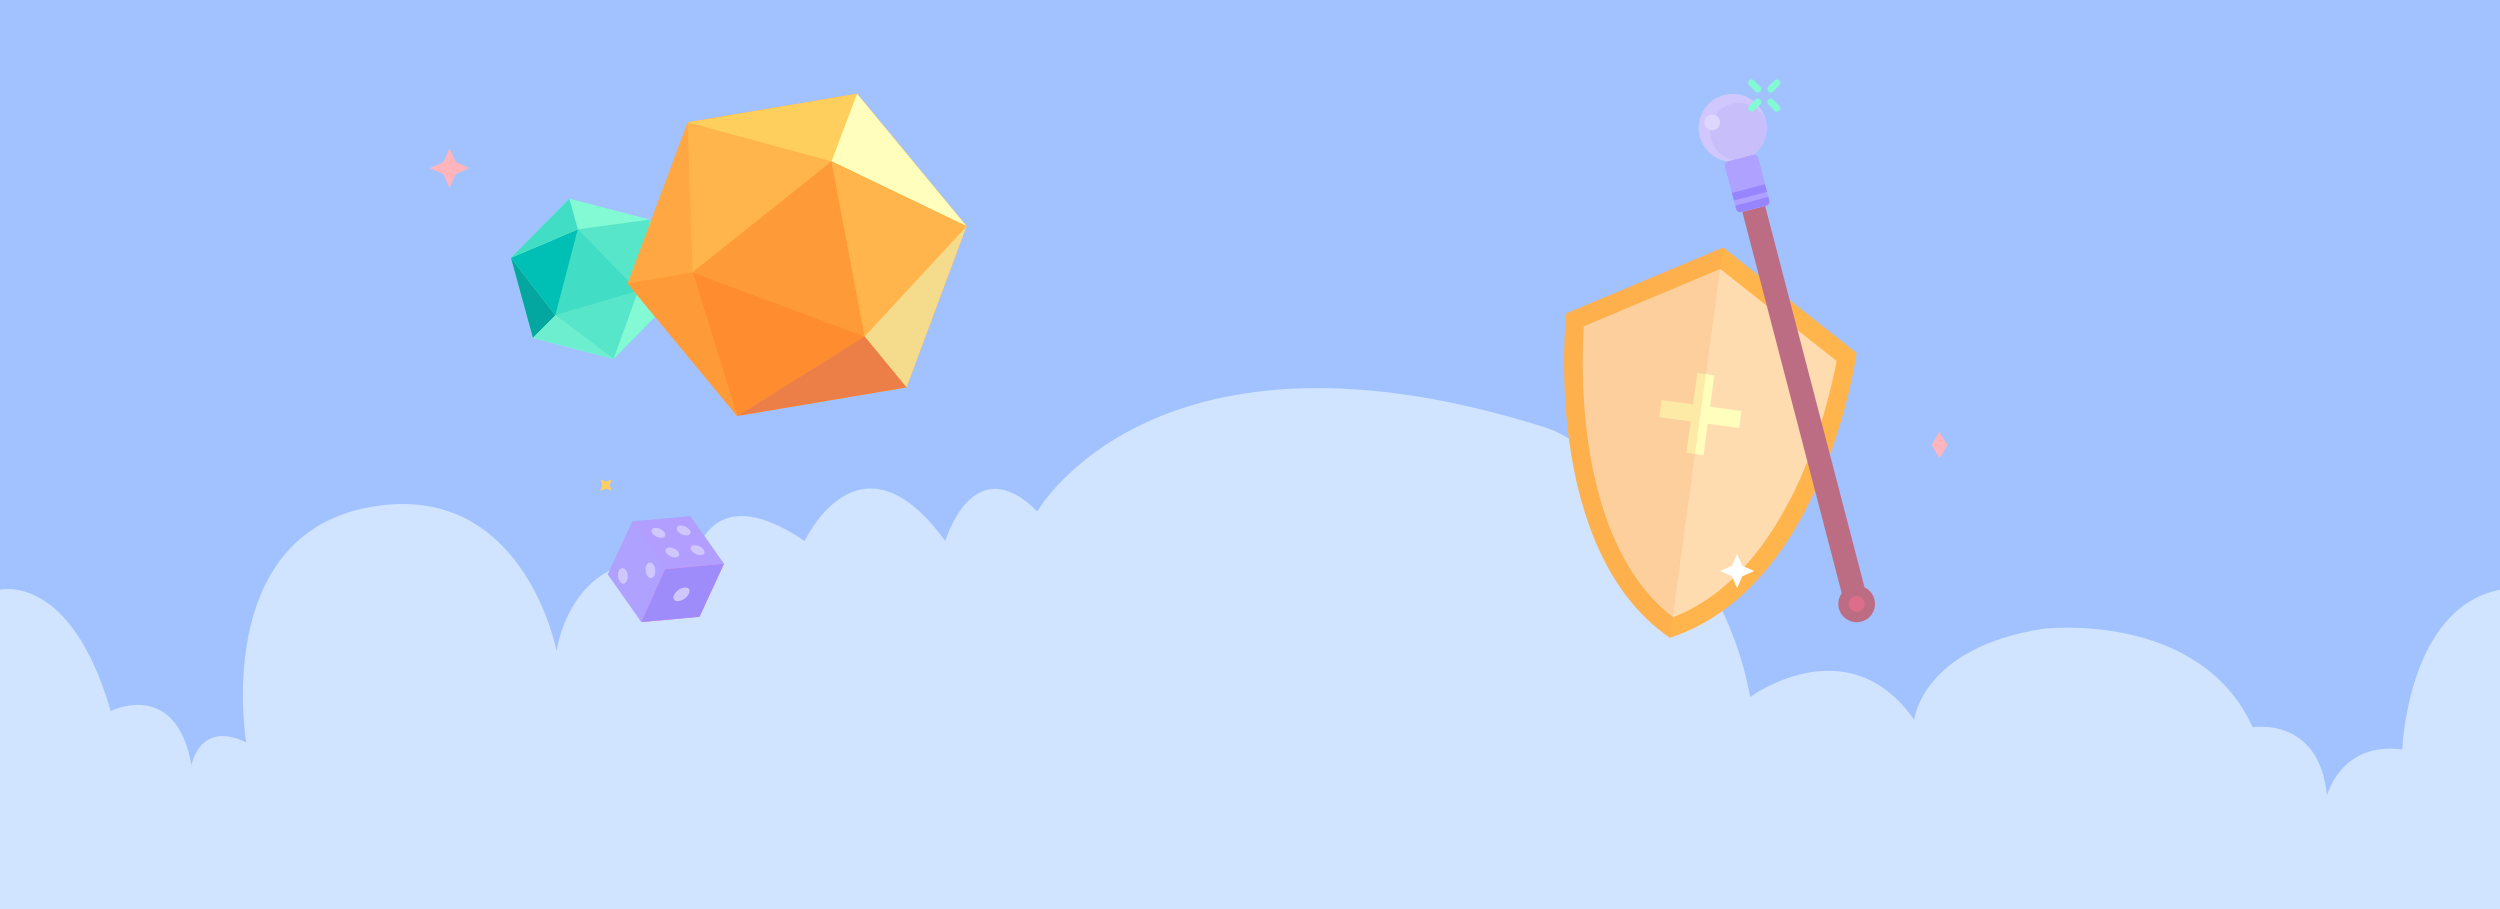 <svg width="660" height="240" viewBox="0 0 660 240" fill="none" xmlns="http://www.w3.org/2000/svg">
<path d="M660 0H0V240H660V0Z" fill="#A1C2FF"/>
<path d="M634.2 197.85C618 195.7 614.32 210 614.32 210C612.26 189 594.73 192 594.73 192C580.59 161 539.34 166 539.34 166C507.34 171 505.34 190 505.34 190C487.81 165 462.03 184 462.03 184C454.81 143 418.69 116.28 408.41 113C305 80 273.85 135 273.85 135C256.85 118 249.56 142.83 249.56 142.83C226.86 111.65 212.44 142.83 212.44 142.83C185.61 124.65 182.88 149.83 182.88 149.83C151.23 140.6 146.93 171.83 146.93 171.83C146.93 171.83 138.21 126 97 134C55.79 142 65 196 65 196C52.63 190 50.56 202 50.56 202C46.44 179 29.24 187.71 29.24 187.71C18.58 151 0 155.7 0 155.7V240H660V155.7C635.55 160.4 634.2 197.85 634.2 197.85Z" fill="#D0E3FF"/>
<path d="M117.06 42.78L113.59 44.32C113.571 44.32 113.554 44.327 113.541 44.34C113.527 44.354 113.52 44.371 113.52 44.39C113.52 44.408 113.527 44.426 113.541 44.44C113.554 44.453 113.571 44.46 113.59 44.46L117.06 46L118.6 49.47C118.607 49.483 118.617 49.493 118.629 49.5C118.642 49.507 118.656 49.511 118.67 49.511C118.684 49.511 118.698 49.507 118.711 49.5C118.723 49.493 118.733 49.483 118.74 49.47L120.29 46L123.76 44.45C123.773 44.443 123.783 44.433 123.79 44.421C123.797 44.408 123.801 44.394 123.801 44.38C123.801 44.366 123.797 44.352 123.79 44.339C123.783 44.327 123.773 44.317 123.76 44.31L120.29 42.77L118.74 39.3C118.74 39.281 118.733 39.264 118.72 39.251C118.706 39.237 118.689 39.23 118.67 39.23C118.651 39.23 118.634 39.237 118.621 39.251C118.607 39.264 118.6 39.281 118.6 39.3L117.06 42.77V42.78Z" fill="#FFB5BB"/>
<path d="M510 117.43C510 117.43 510 117.51 510 117.52L512 120.94C512 120.94 512.05 120.94 512.06 120.94L514.06 117.52C514.06 117.52 514.06 117.45 514.06 117.43L512 114C512 114 512 114 511.94 114L510 117.43Z" fill="#FFB5BB"/>
<path d="M140.69 89.22L161.93 94.76L177.36 79.14L171.54 57.97L150.3 52.43L134.88 68.05L140.69 89.22Z" fill="#83F9D4"/>
<path d="M177.36 79.14L171.54 57.97L152.56 60.54L146.63 83.24L161.93 94.76L177.36 79.14Z" fill="#57E6CA"/>
<path d="M161.93 94.76L168.44 76.78L171.54 57.97L177.36 79.14L161.93 94.76Z" fill="#6DEFCF"/>
<path d="M152.56 60.54L168.44 76.78L146.63 83.24L152.56 60.54Z" fill="#42DDC5"/>
<path d="M177.36 79.14L168.44 76.78L161.93 94.76L177.36 79.14Z" fill="#83F9D4"/>
<path d="M152.56 60.54L134.88 68.05L146.63 83.24L152.56 60.54Z" fill="#00C0B5"/>
<path d="M140.69 89.22L146.63 83.24L134.88 68.05L140.69 89.22Z" fill="#03A79F"/>
<path d="M150.3 52.43L152.56 60.54L134.88 68.05L150.3 52.43Z" fill="#42DDC5"/>
<path d="M161.93 94.76L168.44 76.78L146.63 83.24L161.93 94.76Z" fill="#57E6CA"/>
<path d="M140.69 89.22L161.93 94.76L146.63 83.24L140.69 89.22Z" fill="#6DEFCF"/>
<path d="M441.25 165.66C412.45 144.66 415.07 93.58 415.79 84.42L454.53 68.14L487.53 94.23C486 103.17 475.94 153.35 441.25 165.66Z" fill="#FFDCB0"/>
<path d="M454.15 71L484.86 95.29C482.74 106.71 472.62 150.93 441.65 162.96C416.22 143.22 417.36 97.88 418.12 86.14L454.12 71H454.15ZM454.89 65.37L413.49 82.73C413.49 82.73 406.59 144.83 440.85 168.38C481.72 155.08 490.16 93.2 490.16 93.2L454.92 65.32L454.89 65.37Z" fill="#FFB54B"/>
<path d="M438.67 105.64L446.97 106.77L448.11 98.47L452.6 99.08L451.46 107.38L459.77 108.52L459.15 113.01L450.85 111.88L449.72 120.18L445.23 119.57L446.36 111.26L438.06 110.13L438.67 105.64Z" fill="#FFFEBD"/>
<g style="mix-blend-mode:multiply" opacity="0.2">
<path d="M454.92 65.32L440.85 168.38C406.59 144.83 413.49 82.73 413.49 82.73L454.92 65.32Z" fill="#F59A4F"/>
</g>
<path d="M239.34 102.26L255.18 59.73L226.26 24.75L181.51 32.3L165.68 74.83L194.59 109.81L239.34 102.26Z" fill="#FFA742"/>
<path d="M226.26 24.75L181.51 32.3L182.83 71.88L228.29 88.8L255.18 59.73L226.26 24.75Z" fill="#FFB54B"/>
<path d="M255.18 59.73L219.54 42.59L181.51 32.3L226.26 24.75L255.18 59.73Z" fill="#FFCF5E"/>
<path d="M182.83 71.88L219.54 42.59L228.29 88.8L182.83 71.88Z" fill="#FF9A38"/>
<path d="M226.26 24.75L219.54 42.59L255.18 59.73L226.26 24.75Z" fill="#FFFEBD"/>
<path d="M182.83 71.88L194.59 109.81L228.29 88.8L182.83 71.88Z" fill="#FF8D2F"/>
<path d="M239.34 102.26L228.29 88.8L194.59 109.81L239.34 102.26Z" fill="#EC7F47"/>
<path d="M165.68 74.83L182.83 71.88L194.59 109.81L165.68 74.83Z" fill="#FF9A38"/>
<path d="M255.18 59.73L219.54 42.59L228.29 88.8L255.18 59.73Z" fill="#FFB54B"/>
<path d="M239.34 102.26L255.18 59.73L228.29 88.8L239.34 102.26Z" fill="#F5DB8C"/>
<path fill-rule="evenodd" clip-rule="evenodd" d="M182.24 136.26L166.91 137.65L160.44 151.63L169.32 164.22L184.66 162.82L191.12 148.84L182.24 136.26Z" fill="#AFA1FF"/>
<g style="mix-blend-mode:overlay" opacity="0.35">
<path fill-rule="evenodd" clip-rule="evenodd" d="M191.12 148.84L175.57 150.26L166.91 137.65L182.24 136.26L191.12 148.84Z" fill="#B699FF"/>
</g>
<path d="M191.12 148.84L175.57 150.26L169.32 164.22L184.66 162.82" fill="#FF93CE"/>
<path d="M171.9 152.601C172.604 152.537 173.092 151.571 172.989 150.443C172.887 149.316 172.233 148.454 171.529 148.518C170.825 148.582 170.337 149.547 170.44 150.675C170.542 151.803 171.196 152.665 171.9 152.601Z" fill="#D0C7FF"/>
<path d="M164.614 154.085C165.321 154.022 165.812 153.052 165.71 151.92C165.608 150.788 164.952 149.922 164.245 149.985C163.538 150.049 163.048 151.018 163.15 152.15C163.252 153.283 163.907 154.149 164.614 154.085Z" fill="#D0C7FF"/>
<path fill-rule="evenodd" clip-rule="evenodd" d="M179.08 145.7C179.58 146.42 179.28 147.06 178.4 147.14C177.923 147.16 177.449 147.066 177.016 146.866C176.583 146.666 176.204 146.366 175.91 145.99C175.42 145.28 175.72 144.63 176.59 144.55C177.067 144.53 177.541 144.624 177.974 144.824C178.407 145.024 178.786 145.324 179.08 145.7Z" fill="#D0C7FF"/>
<path fill-rule="evenodd" clip-rule="evenodd" d="M185.75 145.1C186.25 145.81 185.95 146.46 185.07 146.54C184.594 146.56 184.119 146.466 183.686 146.266C183.253 146.066 182.874 145.766 182.58 145.39C182.459 145.266 182.379 145.108 182.351 144.937C182.322 144.766 182.347 144.591 182.42 144.434C182.494 144.277 182.615 144.147 182.765 144.061C182.915 143.974 183.087 143.935 183.26 143.95C183.737 143.93 184.211 144.024 184.644 144.224C185.077 144.424 185.456 144.724 185.75 145.1Z" fill="#D0C7FF"/>
<path fill-rule="evenodd" clip-rule="evenodd" d="M175.39 140.52C175.89 141.23 175.59 141.88 174.71 141.96C174.234 141.98 173.759 141.886 173.326 141.686C172.893 141.486 172.514 141.186 172.22 140.81C171.73 140.1 172.03 139.45 172.9 139.37C173.377 139.35 173.851 139.444 174.284 139.644C174.717 139.844 175.096 140.144 175.39 140.52Z" fill="#D0C7FF"/>
<path fill-rule="evenodd" clip-rule="evenodd" d="M182.06 139.91C182.56 140.63 182.26 141.27 181.38 141.35C180.903 141.37 180.429 141.276 179.996 141.076C179.563 140.876 179.184 140.576 178.89 140.2C178.769 140.076 178.689 139.918 178.661 139.747C178.632 139.576 178.656 139.401 178.73 139.244C178.804 139.087 178.924 138.957 179.074 138.871C179.225 138.784 179.397 138.745 179.57 138.76C180.047 138.74 180.521 138.834 180.954 139.034C181.387 139.234 181.766 139.534 182.06 139.91Z" fill="#D0C7FF"/>
<path fill-rule="evenodd" clip-rule="evenodd" d="M191.12 148.84L175.57 150.26L169.32 164.22L184.66 162.82L191.12 148.84Z" fill="#9E8CFA"/>
<path fill-rule="evenodd" clip-rule="evenodd" d="M181.87 156.72C182.33 155.72 181.81 155.01 180.71 155.11C180.121 155.198 179.561 155.425 179.078 155.773C178.594 156.121 178.201 156.579 177.93 157.11C177.49 158.11 178.01 158.81 179.09 158.71C179.677 158.621 180.235 158.394 180.719 158.048C181.202 157.702 181.596 157.247 181.87 156.72Z" fill="#D0C7FF"/>
<path d="M457.22 152.13L458.54 155.13C458.546 155.14 458.555 155.149 458.565 155.155C458.576 155.161 458.588 155.164 458.6 155.164C458.612 155.164 458.624 155.161 458.634 155.155C458.645 155.149 458.654 155.14 458.66 155.13L459.98 152.13L462.98 150.81C462.996 150.81 463.011 150.804 463.022 150.792C463.034 150.781 463.04 150.766 463.04 150.75C463.04 150.734 463.034 150.719 463.022 150.708C463.011 150.696 462.996 150.69 462.98 150.69L459.98 149.37L458.66 146.37C458.66 146.354 458.654 146.339 458.642 146.328C458.631 146.316 458.616 146.31 458.6 146.31C458.584 146.31 458.569 146.316 458.558 146.328C458.546 146.339 458.54 146.354 458.54 146.37L457.22 149.37L454.22 150.69C454.21 150.696 454.201 150.705 454.195 150.715C454.189 150.726 454.186 150.738 454.186 150.75C454.186 150.762 454.189 150.774 454.195 150.784C454.201 150.795 454.21 150.804 454.22 150.81L457.22 152.13Z" fill="white"/>
<path d="M159 128.05L158.42 129.56C158.42 129.56 158.42 129.61 158.42 129.56L160 129L161.51 129.58L160.93 128.07L161.51 126.56L160 127.14L158.49 126.56L159 128V128.05Z" fill="#FFCF5E"/>
<path d="M461.46 36.97L455.441 38.539L487.15 160.184L493.169 158.616L461.46 36.97Z" fill="#BC6D83"/>
<path d="M457.42 42.75C462.38 42.75 466.4 38.73 466.4 33.77C466.4 28.811 462.38 24.79 457.42 24.79C452.461 24.79 448.44 28.811 448.44 33.77C448.44 38.73 452.461 42.75 457.42 42.75Z" fill="#D0C7FF"/>
<path fill-rule="evenodd" clip-rule="evenodd" d="M466.25 32.18C465.761 30.821 464.895 29.629 463.753 28.744C462.611 27.859 461.241 27.319 459.802 27.185C458.364 27.051 456.917 27.33 455.632 27.989C454.346 28.648 453.275 29.659 452.544 30.905C451.813 32.151 451.452 33.58 451.503 35.023C451.555 36.467 452.017 37.866 452.835 39.056C453.653 40.247 454.794 41.18 456.123 41.745C457.452 42.311 458.915 42.486 460.34 42.25C462.361 41.548 464.067 40.149 465.15 38.303C466.233 36.458 466.623 34.287 466.25 32.18Z" fill="#C8BEFA"/>
<path d="M452.04 34.38C453.183 34.38 454.11 33.453 454.11 32.31C454.11 31.167 453.183 30.24 452.04 30.24C450.897 30.24 449.97 31.167 449.97 32.31C449.97 33.453 450.897 34.38 452.04 34.38Z" fill="#DDD6FF"/>
<path d="M490.16 164.27C492.833 164.27 495 162.103 495 159.43C495 156.757 492.833 154.59 490.16 154.59C487.487 154.59 485.32 156.757 485.32 159.43C485.32 162.103 487.487 164.27 490.16 164.27Z" fill="#BC6D83"/>
<path d="M490.16 161.5C491.303 161.5 492.23 160.573 492.23 159.43C492.23 158.287 491.303 157.36 490.16 157.36C489.017 157.36 488.09 158.287 488.09 159.43C488.09 160.573 489.017 161.5 490.16 161.5Z" fill="#DE6D8B"/>
<path d="M456.182 42.636L462.811 40.908C463.085 40.837 463.377 40.877 463.622 41.021C463.867 41.164 464.044 41.399 464.116 41.674L467.064 52.986C467.099 53.119 467.107 53.258 467.089 53.395C467.07 53.531 467.024 53.663 466.954 53.782C466.884 53.901 466.792 54.005 466.682 54.088C466.572 54.171 466.447 54.232 466.313 54.267L459.665 56C459.396 56.07 459.11 56.03 458.869 55.889C458.629 55.748 458.455 55.518 458.385 55.248L455.433 43.927C455.362 43.652 455.402 43.36 455.546 43.115C455.689 42.871 455.924 42.693 456.199 42.621L456.182 42.636Z" fill="#AFA1FF"/>
<path d="M456.182 42.636L462.811 40.908C463.085 40.837 463.377 40.877 463.622 41.021C463.867 41.164 464.044 41.399 464.116 41.674L467.064 52.986C467.099 53.119 467.107 53.258 467.089 53.395C467.07 53.531 467.024 53.663 466.954 53.782C466.884 53.901 466.792 54.005 466.682 54.088C466.572 54.171 466.447 54.232 466.313 54.267L459.665 56C459.396 56.07 459.11 56.03 458.869 55.889C458.629 55.748 458.455 55.518 458.385 55.248L455.433 43.927C455.362 43.652 455.402 43.36 455.546 43.115C455.689 42.871 455.924 42.693 456.199 42.621L456.182 42.636Z" fill="#AFA1FF"/>
<path d="M458.122 54.257L466.831 51.987L467.083 52.954C467.153 53.224 467.114 53.51 466.973 53.75C466.832 53.99 466.601 54.165 466.332 54.235L459.684 55.968C459.415 56.038 459.128 55.999 458.888 55.858C458.648 55.717 458.473 55.486 458.403 55.217L458.151 54.249L458.122 54.257Z" fill="#9785FF"/>
<path d="M465.937 48.659L457.247 50.924L457.77 52.927L466.459 50.662L465.937 48.659Z" fill="#9785FF"/>
<path d="M469.778 21.243L469.771 21.236C469.415 20.88 468.839 20.88 468.484 21.236L466.836 22.883C466.481 23.239 466.481 23.815 466.836 24.17L466.843 24.177C467.198 24.533 467.775 24.533 468.13 24.177L469.778 22.53C470.133 22.174 470.133 21.598 469.778 21.243Z" fill="#83F9D4"/>
<path d="M464.719 26.286L464.712 26.279C464.356 25.923 463.78 25.923 463.425 26.279L461.777 27.926C461.422 28.282 461.422 28.858 461.777 29.213L461.784 29.22C462.14 29.576 462.716 29.576 463.071 29.22L464.719 27.573C465.074 27.217 465.074 26.641 464.719 26.286Z" fill="#83F9D4"/>
<path d="M469.766 29.237L469.773 29.23C470.129 28.874 470.129 28.298 469.773 27.943L468.126 26.295C467.77 25.94 467.194 25.94 466.839 26.295L466.832 26.302C466.476 26.657 466.476 27.234 466.832 27.589L468.479 29.237C468.835 29.592 469.411 29.592 469.766 29.237Z" fill="#83F9D4"/>
<path d="M464.715 24.17L464.722 24.163C465.078 23.807 465.078 23.231 464.722 22.876L463.075 21.228C462.719 20.873 462.143 20.873 461.788 21.228L461.781 21.235C461.425 21.59 461.425 22.167 461.781 22.522L463.428 24.17C463.784 24.525 464.36 24.525 464.715 24.17Z" fill="#83F9D4"/>
</svg>